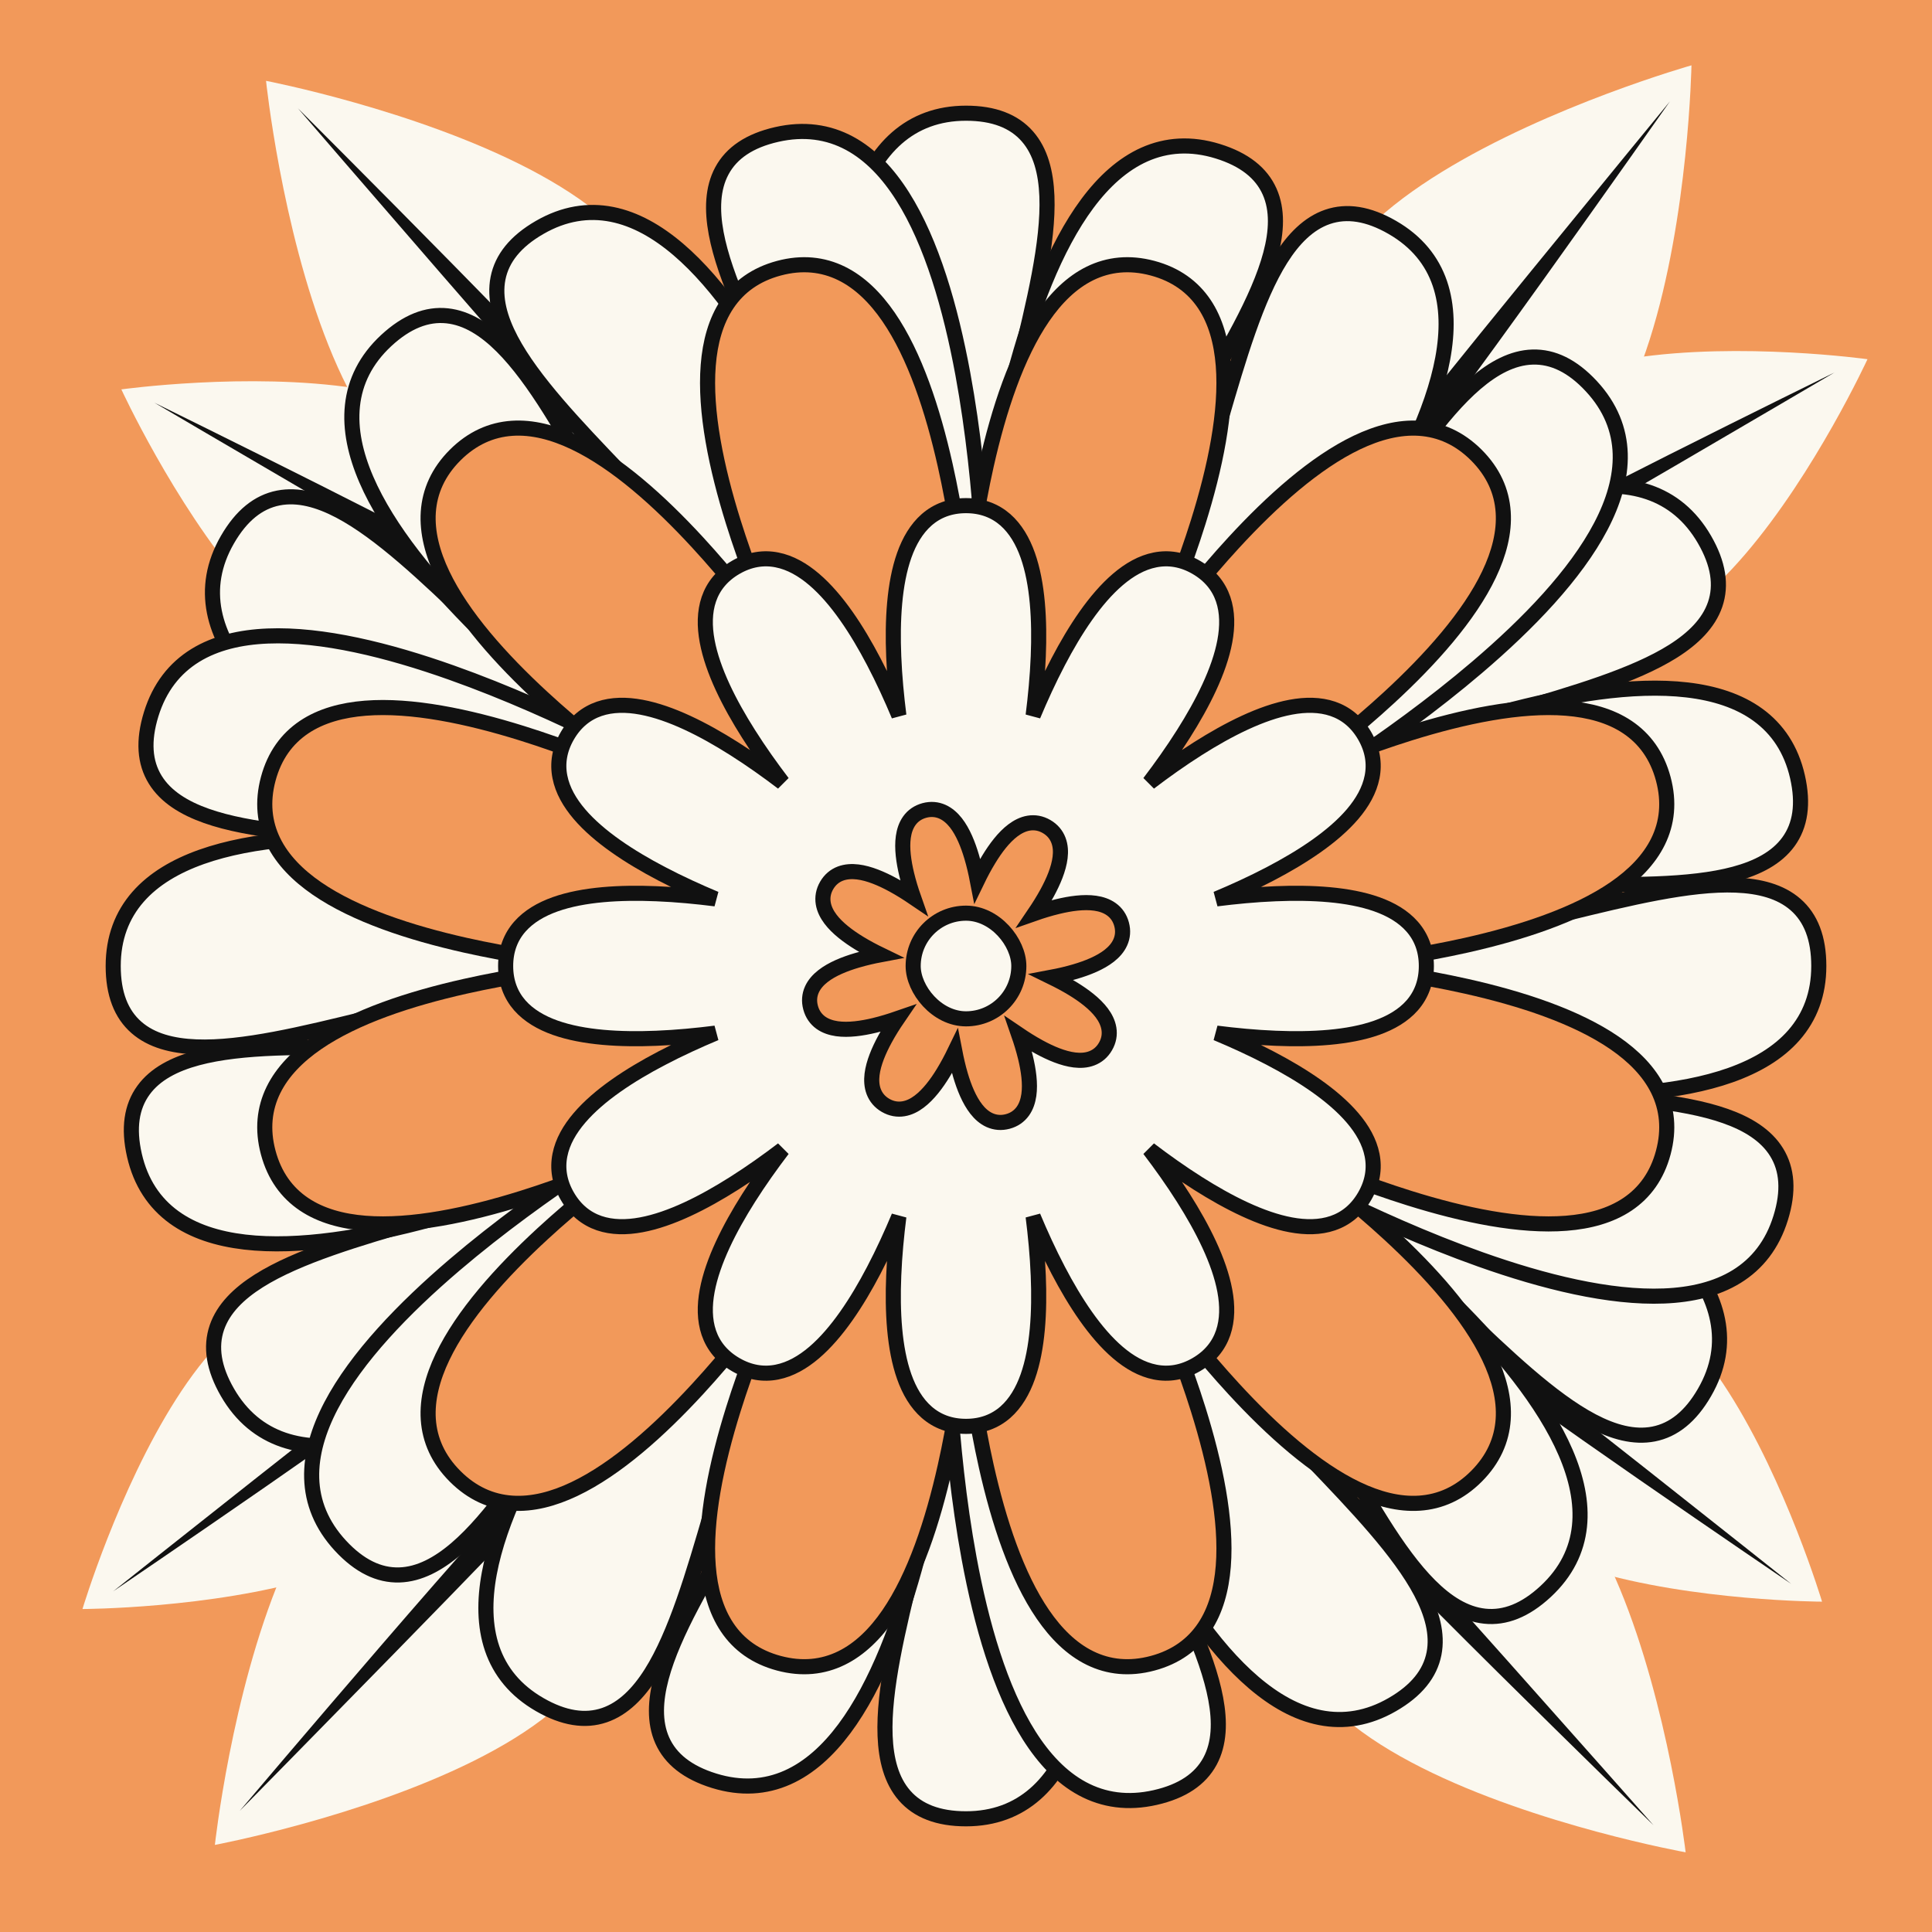 <svg width="64" height="64" viewBox="0 0 64 64" fill="none" xmlns="http://www.w3.org/2000/svg">
<rect x="0" y="0" width="64" height="64" fill="#808080" stroke="none"/>
<g clip-path="url(#clip0_379_1522)">
<rect width="64" height="64" fill="#F2995A"/>
<path d="M2.732 53.301C2.732 53.301 19.719 53.258 13.336 45.053C7.47 37.512 2.732 53.301 2.732 53.301Z" fill="#FBF8EF"/>
<path fill-rule="evenodd" clip-rule="evenodd" d="M13.414 45.148C13.359 45.075 3.752 52.713 3.752 52.713C3.752 52.713 13.892 45.826 13.762 45.633C13.632 45.439 13.498 45.261 13.414 45.148Z" fill="#111111"/>
<path d="M7.118 61.115C7.118 61.115 9.295 41.14 18.148 49.675C26.284 57.518 7.118 61.115 7.118 61.115Z" fill="#FBF8EF"/>
<path fill-rule="evenodd" clip-rule="evenodd" d="M18.047 49.572C18.126 49.646 7.939 59.99 7.939 59.99C7.939 59.99 17.309 48.924 17.52 49.101C17.732 49.279 17.924 49.459 18.047 49.572Z" fill="#111111"/>
<path d="M55.839 61.36C55.839 61.36 36.062 57.811 45.186 49.568C53.572 41.992 55.839 61.36 55.839 61.36Z" fill="#FBF8EF"/>
<path fill-rule="evenodd" clip-rule="evenodd" d="M45.08 49.663C45.159 49.59 54.776 60.465 54.776 60.465C54.776 60.465 44.383 50.355 44.574 50.156C44.765 49.957 44.958 49.778 45.08 49.663Z" fill="#111111"/>
<path d="M8.813 2.678C8.813 2.678 28.544 6.481 19.314 14.606C10.831 22.074 8.813 2.678 8.813 2.678Z" fill="#FBF8EF"/>
<path fill-rule="evenodd" clip-rule="evenodd" d="M19.425 14.512C19.346 14.585 9.869 3.587 9.869 3.587C9.869 3.587 20.132 13.83 19.938 14.026C19.744 14.223 19.549 14.4 19.425 14.512Z" fill="#111111"/>
<path d="M56.032 2.164C56.032 2.164 55.663 22.254 46.078 14.551C37.268 7.472 56.032 2.164 56.032 2.164Z" fill="#FBF8EF"/>
<path fill-rule="evenodd" clip-rule="evenodd" d="M46.19 14.644C46.104 14.578 55.318 3.359 55.318 3.359C55.318 3.359 46.983 15.223 46.757 15.065C46.53 14.908 46.322 14.746 46.19 14.644Z" fill="#111111"/>
<path d="M4.02 12.899C4.02 12.899 20.846 10.57 15.672 19.586C10.916 27.873 4.02 12.899 4.02 12.899Z" fill="#FBF8EF"/>
<path fill-rule="evenodd" clip-rule="evenodd" d="M15.736 19.481C15.692 19.561 5.113 13.339 5.113 13.339C5.113 13.339 16.116 18.742 16.014 18.952C15.912 19.162 15.804 19.357 15.736 19.481Z" fill="#111111"/>
<path d="M61.863 11.899C61.863 11.899 45.037 9.57 50.211 18.586C54.966 26.873 61.863 11.899 61.863 11.899Z" fill="#FBF8EF"/>
<path fill-rule="evenodd" clip-rule="evenodd" d="M50.147 18.481C50.19 18.561 60.77 12.339 60.77 12.339C60.77 12.339 49.767 17.742 49.869 17.952C49.971 18.162 50.078 18.357 50.147 18.481Z" fill="#111111"/>
<path d="M60.358 53.057C60.358 53.057 43.371 53.014 49.754 44.809C55.62 37.268 60.358 53.057 60.358 53.057Z" fill="#FBF8EF"/>
<path fill-rule="evenodd" clip-rule="evenodd" d="M49.676 44.904C49.731 44.831 59.337 52.469 59.337 52.469C59.337 52.469 49.198 45.583 49.328 45.389C49.458 45.195 49.592 45.017 49.676 44.904Z" fill="#111111"/>
<path d="M42.042 21.958C43.043 20.728 44.224 19.175 45.261 17.538C46.448 15.663 47.463 13.653 47.792 11.877C47.957 10.987 47.952 10.139 47.697 9.39C47.439 8.635 46.931 8 46.125 7.535C45.327 7.074 44.614 6.966 43.977 7.184C43.35 7.399 42.849 7.911 42.431 8.573C41.614 9.868 41.028 11.874 40.44 13.891L40.406 14.009C39.798 16.09 39.181 18.178 38.304 19.637C37.868 20.364 37.379 20.913 36.817 21.229C36.263 21.541 35.618 21.638 34.833 21.428C34.048 21.218 33.538 20.81 33.214 20.264C32.885 19.709 32.736 18.989 32.721 18.142C32.692 16.439 33.202 14.322 33.716 12.216L33.745 12.097C34.244 10.056 34.741 8.026 34.68 6.497C34.649 5.713 34.472 5.02 34.036 4.521C33.593 4.013 32.921 3.75 32 3.75C31.069 3.75 30.312 4.046 29.711 4.571C29.116 5.091 28.688 5.824 28.385 6.677C27.782 8.38 27.656 10.628 27.747 12.845C27.826 14.782 28.072 16.716 28.324 18.282C27.76 16.8 27.005 15.002 26.106 13.285C25.076 11.319 23.843 9.435 22.469 8.263C21.78 7.675 21.044 7.254 20.268 7.101C19.485 6.947 18.681 7.069 17.875 7.535C17.077 7.995 16.627 8.559 16.497 9.22C16.369 9.87 16.562 10.56 16.927 11.254C17.64 12.608 19.085 14.118 20.537 15.636C20.565 15.666 20.594 15.695 20.622 15.725C22.12 17.291 23.62 18.87 24.446 20.359C24.857 21.101 25.088 21.798 25.081 22.443C25.073 23.078 24.835 23.686 24.261 24.261C23.686 24.835 23.078 25.073 22.443 25.081C21.798 25.088 21.101 24.857 20.359 24.446C18.87 23.62 17.291 22.12 15.725 20.622C15.695 20.594 15.666 20.565 15.636 20.537C14.118 19.085 12.608 17.64 11.254 16.927C10.56 16.562 9.87 16.369 9.22 16.497C8.559 16.627 7.995 17.077 7.535 17.875C7.069 18.681 6.947 19.485 7.101 20.268C7.254 21.044 7.675 21.78 8.263 22.469C9.435 23.843 11.319 25.076 13.285 26.106C15.002 27.005 16.8 27.76 18.282 28.324C16.716 28.072 14.782 27.826 12.845 27.747C10.628 27.656 8.38 27.782 6.677 28.385C5.824 28.688 5.091 29.116 4.571 29.711C4.046 30.312 3.75 31.069 3.75 32C3.75 32.921 4.013 33.593 4.521 34.036C5.02 34.472 5.713 34.649 6.497 34.68C8.026 34.741 10.056 34.244 12.097 33.745L12.216 33.716C14.322 33.202 16.439 32.692 18.142 32.721C18.989 32.736 19.709 32.885 20.264 33.214C20.81 33.538 21.218 34.048 21.428 34.833C21.638 35.618 21.541 36.263 21.229 36.817C20.913 37.379 20.364 37.868 19.637 38.304C18.178 39.181 16.09 39.798 14.009 40.406L13.891 40.44C11.874 41.028 9.868 41.614 8.573 42.431C7.911 42.849 7.399 43.35 7.184 43.977C6.966 44.614 7.074 45.327 7.535 46.125C8 46.931 8.635 47.439 9.39 47.697C10.139 47.952 10.987 47.957 11.877 47.792C13.653 47.463 15.663 46.448 17.538 45.261C19.175 44.224 20.728 43.043 21.958 42.042C20.957 43.272 19.776 44.825 18.739 46.462C17.552 48.337 16.537 50.347 16.208 52.123C16.043 53.013 16.048 53.861 16.303 54.61C16.561 55.365 17.069 56 17.875 56.465C18.673 56.926 19.386 57.034 20.023 56.816C20.65 56.601 21.151 56.089 21.57 55.426C22.386 54.133 22.972 52.126 23.56 50.109L23.594 49.991C24.201 47.91 24.819 45.822 25.696 44.362C26.132 43.636 26.621 43.087 27.183 42.771C27.737 42.459 28.382 42.362 29.167 42.572C29.952 42.782 30.462 43.19 30.786 43.736C31.115 44.291 31.264 45.011 31.279 45.858C31.308 47.561 30.799 49.678 30.284 51.784L30.255 51.903C29.756 53.944 29.259 55.974 29.32 57.503C29.351 58.286 29.528 58.98 29.964 59.479C30.407 59.987 31.079 60.25 32 60.25C32.931 60.25 33.688 59.954 34.289 59.429C34.885 58.909 35.312 58.176 35.615 57.323C36.218 55.62 36.344 53.372 36.253 51.155C36.174 49.218 35.928 47.284 35.676 45.718C36.24 47.2 36.995 48.998 37.894 50.715C38.924 52.681 40.157 54.565 41.531 55.737C42.219 56.325 42.956 56.746 43.732 56.899C44.515 57.053 45.319 56.931 46.125 56.465C46.923 56.005 47.373 55.441 47.503 54.78C47.631 54.13 47.438 53.44 47.073 52.746C46.36 51.392 44.915 49.882 43.463 48.364L43.378 48.275C41.88 46.709 40.38 45.13 39.554 43.641C39.143 42.899 38.912 42.202 38.919 41.557C38.926 40.922 39.165 40.314 39.739 39.739C40.314 39.165 40.922 38.926 41.557 38.919C42.202 38.912 42.899 39.143 43.641 39.554C45.13 40.38 46.709 41.88 48.275 43.378L48.364 43.463C49.882 44.915 51.392 46.36 52.746 47.073C53.44 47.438 54.13 47.631 54.78 47.503C55.441 47.373 56.005 46.923 56.465 46.125C56.931 45.319 57.053 44.515 56.899 43.732C56.746 42.956 56.325 42.219 55.737 41.531C54.565 40.157 52.681 38.924 50.715 37.894C48.998 36.995 47.2 36.24 45.718 35.676C47.284 35.928 49.218 36.174 51.155 36.253C53.372 36.344 55.62 36.218 57.323 35.615C58.176 35.312 58.909 34.885 59.429 34.289C59.954 33.688 60.25 32.931 60.25 32C60.25 31.079 59.987 30.407 59.479 29.964C58.98 29.528 58.286 29.351 57.503 29.32C55.974 29.259 53.944 29.756 51.903 30.255L51.784 30.284C49.678 30.799 47.561 31.308 45.858 31.279C45.011 31.264 44.291 31.115 43.736 30.786C43.19 30.462 42.782 29.952 42.572 29.167C42.362 28.382 42.459 27.737 42.771 27.183C43.087 26.621 43.636 26.132 44.362 25.696C45.822 24.819 47.91 24.201 49.991 23.594L50.109 23.56C52.126 22.972 54.133 22.386 55.426 21.57C56.089 21.151 56.601 20.65 56.816 20.023C57.034 19.386 56.926 18.673 56.465 17.875C56 17.069 55.365 16.561 54.61 16.303C53.861 16.048 53.013 16.043 52.123 16.208C50.347 16.537 48.337 17.552 46.462 18.739C44.825 19.776 43.272 20.957 42.042 21.958Z" fill="#FBF8EF" stroke="#111111" stroke-width="0.5"/>
<path d="M44.559 25.371C45.878 24.492 47.464 23.357 48.938 22.099C50.627 20.658 52.19 19.038 53.028 17.438C53.449 16.636 53.695 15.825 53.672 15.034C53.648 14.237 53.351 13.48 52.718 12.797C52.092 12.121 51.442 11.808 50.769 11.828C50.107 11.847 49.477 12.189 48.882 12.698C47.719 13.694 46.567 15.438 45.41 17.191L45.342 17.293C44.148 19.102 42.941 20.915 41.672 22.051C41.04 22.616 40.412 22.996 39.781 23.132C39.16 23.266 38.514 23.169 37.827 22.736C37.139 22.303 36.772 21.763 36.624 21.145C36.473 20.518 36.544 19.787 36.78 18.973C37.255 17.338 38.367 15.465 39.48 13.605L39.543 13.5C40.623 11.698 41.696 9.904 42.09 8.426C42.292 7.668 42.327 6.953 42.058 6.347C41.785 5.732 41.221 5.282 40.341 5.01C39.451 4.735 38.64 4.795 37.912 5.118C37.189 5.44 36.564 6.013 36.023 6.739C34.944 8.188 34.16 10.298 33.592 12.443C33.095 14.317 32.759 16.238 32.538 17.808C32.436 16.226 32.246 14.285 31.894 12.379C31.49 10.197 30.868 8.033 29.902 6.507C29.418 5.742 28.838 5.122 28.142 4.747C27.44 4.369 26.636 4.248 25.728 4.455C24.83 4.659 24.233 5.065 23.914 5.658C23.6 6.241 23.581 6.957 23.724 7.728C24.005 9.232 24.939 11.102 25.879 12.981C25.897 13.018 25.916 13.054 25.934 13.091C26.903 15.03 27.87 16.981 28.219 18.647C28.393 19.477 28.407 20.212 28.21 20.826C28.015 21.431 27.608 21.941 26.89 22.32C26.171 22.7 25.52 22.748 24.911 22.567C24.292 22.384 23.694 21.957 23.107 21.345C21.929 20.117 20.863 18.217 19.809 16.323C19.789 16.287 19.769 16.252 19.749 16.216C18.728 14.38 17.712 12.553 16.628 11.473C16.073 10.919 15.471 10.531 14.812 10.462C14.143 10.391 13.471 10.654 12.795 11.28C12.113 11.913 11.759 12.645 11.675 13.438C11.591 14.225 11.776 15.053 12.134 15.884C12.849 17.543 14.284 19.277 15.858 20.842C17.233 22.209 18.729 23.46 19.977 24.437C18.556 23.734 16.781 22.928 14.953 22.28C12.862 21.538 10.677 20.995 8.872 21.069C7.968 21.105 7.141 21.298 6.468 21.713C5.79 22.132 5.283 22.768 5.008 23.658C4.736 24.538 4.789 25.257 5.143 25.83C5.491 26.394 6.102 26.768 6.841 27.029C8.284 27.539 10.371 27.664 12.468 27.79L12.59 27.797C14.754 27.927 16.927 28.066 18.545 28.597C19.351 28.861 19.994 29.216 20.427 29.694C20.854 30.165 21.092 30.773 21.061 31.584C21.03 32.396 20.746 32.984 20.285 33.422C19.817 33.865 19.149 34.17 18.325 34.373C16.672 34.779 14.494 34.752 12.327 34.718L12.205 34.716C10.104 34.682 8.014 34.649 6.536 35.047C5.779 35.251 5.142 35.578 4.753 36.114C4.356 36.659 4.248 37.372 4.453 38.27C4.66 39.178 5.117 39.85 5.761 40.32C6.401 40.785 7.21 41.04 8.11 41.145C9.904 41.355 12.123 40.979 14.265 40.399C16.136 39.891 17.968 39.222 19.438 38.629C18.119 39.508 16.533 40.643 15.058 41.901C13.37 43.342 11.807 44.962 10.968 46.562C10.548 47.364 10.302 48.176 10.325 48.966C10.348 49.763 10.646 50.52 11.278 51.203C11.905 51.879 12.554 52.192 13.228 52.172C13.89 52.153 14.519 51.811 15.115 51.302C16.277 50.306 17.429 48.562 18.587 46.809L18.654 46.707C19.849 44.898 21.056 43.085 22.324 41.95C22.956 41.384 23.585 41.004 24.215 40.868C24.836 40.734 25.482 40.831 26.17 41.264C26.858 41.697 27.225 42.237 27.373 42.855C27.523 43.482 27.453 44.213 27.216 45.027C26.742 46.662 25.63 48.535 24.516 50.395L24.453 50.5C23.374 52.302 22.3 54.096 21.906 55.574C21.705 56.332 21.669 57.047 21.938 57.653C22.212 58.268 22.776 58.718 23.656 58.99C24.545 59.265 25.356 59.206 26.085 58.882C26.808 58.56 27.433 57.987 27.974 57.261C29.053 55.812 29.837 53.702 30.405 51.557C30.901 49.683 31.238 47.762 31.459 46.192C31.561 47.774 31.75 49.715 32.103 51.621C32.507 53.803 33.128 55.967 34.094 57.493C34.579 58.258 35.158 58.878 35.855 59.253C36.557 59.631 37.361 59.752 38.269 59.545C39.167 59.341 39.763 58.935 40.083 58.342C40.397 57.759 40.416 57.043 40.272 56.272C39.992 54.768 39.057 52.898 38.118 51.019L38.063 50.91C37.094 48.971 36.127 47.019 35.778 45.353C35.604 44.523 35.589 43.788 35.787 43.174C35.981 42.569 36.388 42.059 37.107 41.68C37.826 41.3 38.477 41.252 39.086 41.433C39.704 41.617 40.302 42.043 40.889 42.655C42.068 43.883 43.134 45.783 44.188 47.677L44.247 47.784C45.269 49.62 46.285 51.447 47.368 52.527C47.923 53.081 48.525 53.469 49.184 53.538C49.854 53.609 50.526 53.346 51.201 52.72C51.884 52.087 52.238 51.355 52.322 50.562C52.405 49.775 52.221 48.947 51.863 48.116C51.148 46.457 49.712 44.723 48.138 43.158C46.763 41.791 45.268 40.54 44.019 39.563C45.44 40.266 47.216 41.072 49.043 41.72C51.135 42.462 53.319 43.005 55.124 42.931C56.029 42.895 56.855 42.702 57.528 42.287C58.207 41.868 58.714 41.232 58.988 40.343C59.261 39.462 59.207 38.743 58.853 38.17C58.505 37.606 57.895 37.231 57.156 36.971C55.712 36.461 53.626 36.336 51.529 36.21L51.407 36.203C49.243 36.073 47.069 35.934 45.452 35.403C44.646 35.139 44.003 34.784 43.57 34.306C43.143 33.835 42.905 33.227 42.935 32.416C42.966 31.604 43.25 31.016 43.711 30.578C44.179 30.135 44.848 29.83 45.671 29.628C47.324 29.221 49.502 29.248 51.67 29.282L51.792 29.284C53.893 29.318 55.983 29.351 57.46 28.953C58.217 28.749 58.854 28.422 59.244 27.886C59.641 27.341 59.748 26.628 59.544 25.73C59.337 24.822 58.88 24.149 58.235 23.68C57.596 23.215 56.786 22.96 55.887 22.855C54.093 22.645 51.873 23.021 49.732 23.602C47.861 24.109 46.029 24.778 44.559 25.371Z" fill="#FBF8EF" stroke="#111111" stroke-width="0.5"/>
<path d="M38.178 21.277C38.689 20.114 39.247 18.719 39.693 17.291C40.253 15.499 40.644 13.631 40.523 12.101C40.462 11.334 40.272 10.635 39.895 10.072C39.513 9.504 38.952 9.091 38.183 8.885C37.414 8.679 36.722 8.756 36.108 9.057C35.499 9.356 34.985 9.866 34.549 10.5C33.68 11.765 33.084 13.578 32.672 15.41C32.345 16.869 32.131 18.357 31.992 19.619C31.853 18.357 31.639 16.869 31.311 15.41C30.9 13.578 30.304 11.765 29.435 10.5C28.999 9.866 28.485 9.356 27.876 9.057C27.262 8.756 26.57 8.679 25.801 8.885C25.032 9.091 24.47 9.504 24.089 10.072C23.712 10.635 23.521 11.334 23.461 12.101C23.34 13.631 23.731 15.499 24.291 17.291C24.737 18.719 25.295 20.114 25.806 21.277C25.054 20.253 24.125 19.072 23.112 17.972C21.84 16.591 20.417 15.318 19.032 14.658C18.337 14.327 17.637 14.142 16.961 14.188C16.278 14.234 15.64 14.514 15.077 15.076C14.514 15.639 14.235 16.277 14.188 16.96C14.143 17.636 14.327 18.336 14.659 19.031C15.319 20.416 16.592 21.839 17.973 23.111C19.073 24.125 20.254 25.054 21.277 25.805C20.115 25.294 18.72 24.736 17.292 24.29C15.5 23.73 13.631 23.339 12.101 23.46C11.334 23.521 10.635 23.711 10.073 24.088C9.505 24.47 9.092 25.031 8.886 25.8C8.68 26.569 8.757 27.261 9.058 27.875C9.357 28.484 9.867 28.998 10.501 29.434C11.765 30.303 13.579 30.899 15.411 31.311C16.87 31.638 18.358 31.852 19.62 31.991C18.358 32.13 16.87 32.344 15.411 32.672C13.579 33.083 11.765 33.679 10.501 34.548C9.867 34.984 9.357 35.498 9.058 36.107C8.757 36.721 8.68 37.414 8.886 38.182C9.092 38.951 9.505 39.513 10.073 39.894C10.635 40.271 11.334 40.462 12.101 40.522C13.631 40.643 15.5 40.252 17.292 39.692C18.72 39.246 20.115 38.688 21.277 38.177C20.254 38.929 19.073 39.858 17.973 40.871C16.592 42.143 15.319 43.566 14.659 44.951C14.327 45.646 14.143 46.346 14.188 47.022C14.235 47.705 14.514 48.343 15.077 48.906C15.64 49.469 16.278 49.748 16.961 49.794C17.637 49.84 18.337 49.656 19.032 49.324C20.417 48.664 21.84 47.391 23.112 46.01C24.125 44.91 25.054 43.729 25.806 42.706C25.295 43.868 24.737 45.263 24.291 46.691C23.731 48.483 23.34 50.352 23.461 51.882C23.521 52.649 23.712 53.348 24.089 53.91C24.47 54.478 25.032 54.891 25.801 55.097C26.57 55.303 27.262 55.226 27.876 54.925C28.485 54.627 28.999 54.116 29.435 53.482C30.304 52.218 30.9 50.404 31.311 48.572C31.639 47.113 31.853 45.625 31.992 44.363C32.131 45.625 32.345 47.113 32.672 48.572C33.084 50.404 33.68 52.218 34.549 53.482C34.985 54.116 35.499 54.627 36.108 54.925C36.722 55.226 37.414 55.303 38.183 55.097C38.952 54.891 39.513 54.478 39.895 53.91C40.272 53.348 40.462 52.649 40.523 51.882C40.644 50.352 40.253 48.483 39.693 46.691C39.247 45.263 38.689 43.868 38.178 42.706C38.929 43.729 39.858 44.91 40.872 46.01C42.144 47.391 43.567 48.664 44.952 49.324C45.647 49.656 46.347 49.84 47.023 49.794C47.706 49.748 48.344 49.469 48.907 48.906C49.469 48.343 49.749 47.705 49.795 47.022C49.841 46.346 49.656 45.646 49.325 44.951C48.665 43.566 47.392 42.143 46.011 40.871C44.911 39.858 43.73 38.929 42.706 38.177C43.869 38.688 45.264 39.246 46.692 39.692C48.484 40.252 50.352 40.643 51.882 40.522C52.65 40.462 53.349 40.271 53.911 39.894C54.479 39.513 54.892 38.951 55.098 38.182C55.304 37.414 55.227 36.721 54.926 36.107C54.627 35.498 54.117 34.984 53.483 34.548C52.218 33.679 50.405 33.083 48.573 32.672C47.114 32.344 45.626 32.13 44.364 31.991C45.626 31.852 47.114 31.638 48.573 31.311C50.405 30.899 52.218 30.303 53.483 29.434C54.117 28.998 54.627 28.484 54.926 27.875C55.227 27.261 55.304 26.569 55.098 25.8C54.892 25.031 54.479 24.47 53.911 24.088C53.349 23.711 52.65 23.521 51.882 23.46C50.352 23.339 48.484 23.73 46.692 24.29C45.264 24.736 43.869 25.294 42.706 25.805C43.73 25.054 44.911 24.125 46.011 23.111C47.392 21.839 48.665 20.416 49.325 19.031C49.656 18.336 49.841 17.636 49.795 16.96C49.749 16.277 49.469 15.639 48.907 15.076C48.344 14.514 47.706 14.234 47.023 14.188C46.347 14.142 45.647 14.327 44.952 14.658C43.567 15.318 42.144 16.591 40.872 17.972C39.858 19.072 38.929 20.253 38.178 21.277Z" fill="#F2995A" stroke="#111111" stroke-width="0.5"/>
<path d="M34.224 23.701C34.302 23.084 34.367 22.414 34.394 21.743C34.443 20.551 34.377 19.329 34.046 18.395C33.88 17.927 33.641 17.515 33.303 17.218C32.959 16.918 32.526 16.75 32 16.75C31.474 16.75 31.041 16.918 30.698 17.218C30.359 17.515 30.12 17.927 29.954 18.395C29.623 19.329 29.557 20.551 29.606 21.743C29.633 22.414 29.698 23.084 29.776 23.701C29.536 23.128 29.257 22.515 28.945 21.92C28.392 20.863 27.723 19.838 26.97 19.195C26.591 18.872 26.179 18.634 25.737 18.548C25.289 18.459 24.83 18.53 24.375 18.793C23.92 19.056 23.629 19.418 23.481 19.85C23.336 20.276 23.335 20.752 23.426 21.241C23.606 22.215 24.16 23.307 24.798 24.314C25.157 24.882 25.548 25.43 25.925 25.925C25.43 25.548 24.882 25.157 24.314 24.798C23.307 24.16 22.215 23.606 21.241 23.426C20.752 23.335 20.276 23.336 19.85 23.481C19.418 23.629 19.056 23.92 18.793 24.375C18.53 24.83 18.459 25.289 18.548 25.737C18.634 26.179 18.872 26.591 19.195 26.97C19.838 27.723 20.863 28.392 21.92 28.945C22.515 29.257 23.128 29.536 23.701 29.776C23.084 29.698 22.414 29.633 21.743 29.606C20.551 29.557 19.329 29.623 18.395 29.954C17.927 30.12 17.515 30.359 17.218 30.698C16.918 31.041 16.75 31.474 16.75 32C16.75 32.526 16.918 32.959 17.218 33.303C17.515 33.641 17.927 33.88 18.395 34.046C19.329 34.377 20.551 34.443 21.743 34.394C22.414 34.367 23.084 34.302 23.701 34.224C23.128 34.464 22.515 34.743 21.92 35.055C20.863 35.608 19.838 36.277 19.195 37.031C18.872 37.409 18.634 37.821 18.548 38.263C18.459 38.711 18.53 39.17 18.793 39.625C19.056 40.08 19.418 40.371 19.85 40.519C20.276 40.664 20.752 40.665 21.241 40.574C22.215 40.394 23.307 39.84 24.314 39.202C24.882 38.843 25.43 38.452 25.925 38.075C25.548 38.57 25.157 39.118 24.798 39.685C24.16 40.693 23.606 41.785 23.426 42.759C23.335 43.248 23.336 43.724 23.481 44.15C23.629 44.582 23.92 44.944 24.375 45.207C24.83 45.47 25.289 45.541 25.737 45.452C26.179 45.365 26.591 45.128 26.97 44.805C27.723 44.162 28.392 43.137 28.945 42.08C29.257 41.485 29.536 40.872 29.776 40.299C29.698 40.916 29.633 41.586 29.606 42.257C29.557 43.449 29.623 44.671 29.954 45.605C30.12 46.073 30.359 46.486 30.698 46.782C31.041 47.082 31.474 47.25 32 47.25C32.526 47.25 32.959 47.082 33.303 46.782C33.641 46.486 33.88 46.073 34.046 45.605C34.377 44.671 34.443 43.449 34.394 42.257C34.367 41.586 34.302 40.916 34.224 40.299C34.464 40.872 34.743 41.485 35.055 42.08C35.608 43.137 36.277 44.162 37.031 44.805C37.409 45.128 37.821 45.365 38.263 45.452C38.711 45.541 39.17 45.47 39.625 45.207C40.08 44.944 40.371 44.582 40.519 44.15C40.664 43.724 40.665 43.248 40.574 42.759C40.394 41.785 39.84 40.693 39.202 39.685C38.843 39.118 38.452 38.57 38.075 38.075C38.57 38.452 39.118 38.843 39.685 39.202C40.693 39.84 41.785 40.394 42.759 40.574C43.248 40.665 43.724 40.664 44.15 40.519C44.582 40.371 44.944 40.08 45.207 39.625C45.47 39.17 45.541 38.711 45.452 38.263C45.365 37.821 45.128 37.409 44.805 37.031C44.162 36.277 43.137 35.608 42.08 35.055C41.485 34.743 40.872 34.464 40.299 34.224C40.916 34.302 41.586 34.367 42.257 34.394C43.449 34.443 44.671 34.377 45.605 34.046C46.073 33.88 46.486 33.641 46.782 33.303C47.082 32.959 47.25 32.526 47.25 32C47.25 31.474 47.082 31.041 46.782 30.698C46.486 30.359 46.073 30.12 45.605 29.954C44.671 29.623 43.449 29.557 42.257 29.606C41.586 29.633 40.916 29.698 40.299 29.776C40.872 29.536 41.485 29.257 42.08 28.945C43.137 28.392 44.162 27.723 44.805 26.97C45.128 26.591 45.365 26.179 45.452 25.737C45.541 25.289 45.47 24.83 45.207 24.375C44.944 23.92 44.582 23.629 44.15 23.481C43.724 23.336 43.248 23.335 42.759 23.426C41.785 23.606 40.693 24.16 39.685 24.798C39.118 25.157 38.57 25.548 38.075 25.925C38.452 25.43 38.843 24.882 39.202 24.314C39.84 23.307 40.394 22.215 40.574 21.241C40.665 20.752 40.664 20.276 40.519 19.85C40.371 19.418 40.08 19.056 39.625 18.793C39.17 18.53 38.711 18.459 38.263 18.548C37.821 18.634 37.409 18.872 37.031 19.195C36.277 19.838 35.608 20.863 35.055 21.92C34.743 22.515 34.464 23.128 34.224 23.701Z" fill="#FBF8EF" stroke="#111111" stroke-width="0.5"/>
<path d="M32.376 29.166C32.329 28.923 32.268 28.651 32.188 28.383C32.069 27.979 31.902 27.559 31.666 27.257C31.546 27.105 31.4 26.971 31.222 26.891C31.039 26.809 30.836 26.79 30.623 26.847C30.409 26.905 30.242 27.022 30.125 27.185C30.011 27.343 29.951 27.532 29.924 27.724C29.87 28.103 29.936 28.551 30.034 28.96C30.099 29.232 30.182 29.498 30.264 29.732C30.059 29.593 29.823 29.444 29.577 29.31C29.207 29.109 28.792 28.93 28.412 28.884C28.22 28.861 28.022 28.87 27.839 28.939C27.652 29.01 27.495 29.14 27.384 29.332C27.273 29.524 27.239 29.725 27.271 29.923C27.302 30.116 27.394 30.291 27.51 30.446C27.74 30.752 28.103 31.022 28.462 31.242C28.701 31.388 28.948 31.518 29.171 31.626C28.927 31.672 28.655 31.734 28.387 31.813C27.983 31.932 27.563 32.099 27.261 32.336C27.109 32.455 26.975 32.601 26.895 32.779C26.813 32.962 26.794 33.165 26.852 33.379C26.909 33.593 27.027 33.759 27.189 33.877C27.348 33.991 27.536 34.05 27.728 34.078C28.107 34.131 28.555 34.066 28.964 33.968C29.236 33.902 29.502 33.819 29.737 33.738C29.597 33.943 29.448 34.178 29.315 34.424C29.114 34.794 28.935 35.209 28.888 35.59C28.865 35.782 28.874 35.98 28.943 36.162C29.015 36.35 29.145 36.507 29.336 36.617C29.528 36.728 29.729 36.762 29.927 36.73C30.12 36.699 30.295 36.608 30.45 36.491C30.756 36.261 31.027 35.899 31.246 35.54C31.392 35.301 31.522 35.054 31.63 34.831C31.677 35.074 31.738 35.346 31.817 35.615C31.936 36.018 32.104 36.439 32.34 36.74C32.459 36.893 32.605 37.026 32.783 37.106C32.967 37.188 33.169 37.207 33.383 37.15C33.597 37.093 33.763 36.975 33.881 36.812C33.995 36.654 34.054 36.465 34.082 36.273C34.136 35.894 34.07 35.447 33.972 35.038C33.906 34.765 33.823 34.499 33.742 34.265C33.947 34.404 34.183 34.553 34.429 34.687C34.798 34.888 35.214 35.067 35.594 35.113C35.786 35.136 35.984 35.128 36.166 35.058C36.354 34.987 36.511 34.857 36.621 34.665C36.732 34.474 36.766 34.273 36.734 34.075C36.703 33.882 36.612 33.706 36.496 33.551C36.266 33.245 35.903 32.975 35.544 32.755C35.305 32.609 35.058 32.48 34.835 32.371C35.079 32.325 35.35 32.264 35.619 32.184C36.023 32.065 36.443 31.898 36.744 31.662C36.897 31.542 37.031 31.396 37.11 31.218C37.193 31.035 37.212 30.832 37.154 30.618C37.097 30.404 36.979 30.238 36.816 30.121C36.658 30.007 36.469 29.947 36.278 29.92C35.898 29.866 35.451 29.931 35.042 30.03C34.77 30.095 34.503 30.178 34.269 30.26C34.408 30.055 34.557 29.819 34.691 29.573C34.892 29.203 35.071 28.788 35.117 28.408C35.141 28.215 35.132 28.018 35.062 27.835C34.991 27.648 34.861 27.491 34.669 27.38C34.478 27.269 34.277 27.235 34.079 27.267C33.886 27.298 33.711 27.39 33.556 27.506C33.249 27.736 32.979 28.099 32.76 28.458C32.613 28.697 32.484 28.943 32.376 29.166Z" fill="#F2995A" stroke="#111111" stroke-width="0.5"/>
<rect x="30.25" y="30.25" width="3.5" height="3.5" rx="1.75" fill="#FBF8EF" stroke="#111111" stroke-width="0.5"/>
</g>
<defs>
<clipPath id="clip0_379_1522">
<rect width="64" height="64" fill="white"/>
</clipPath>
</defs>
</svg>
